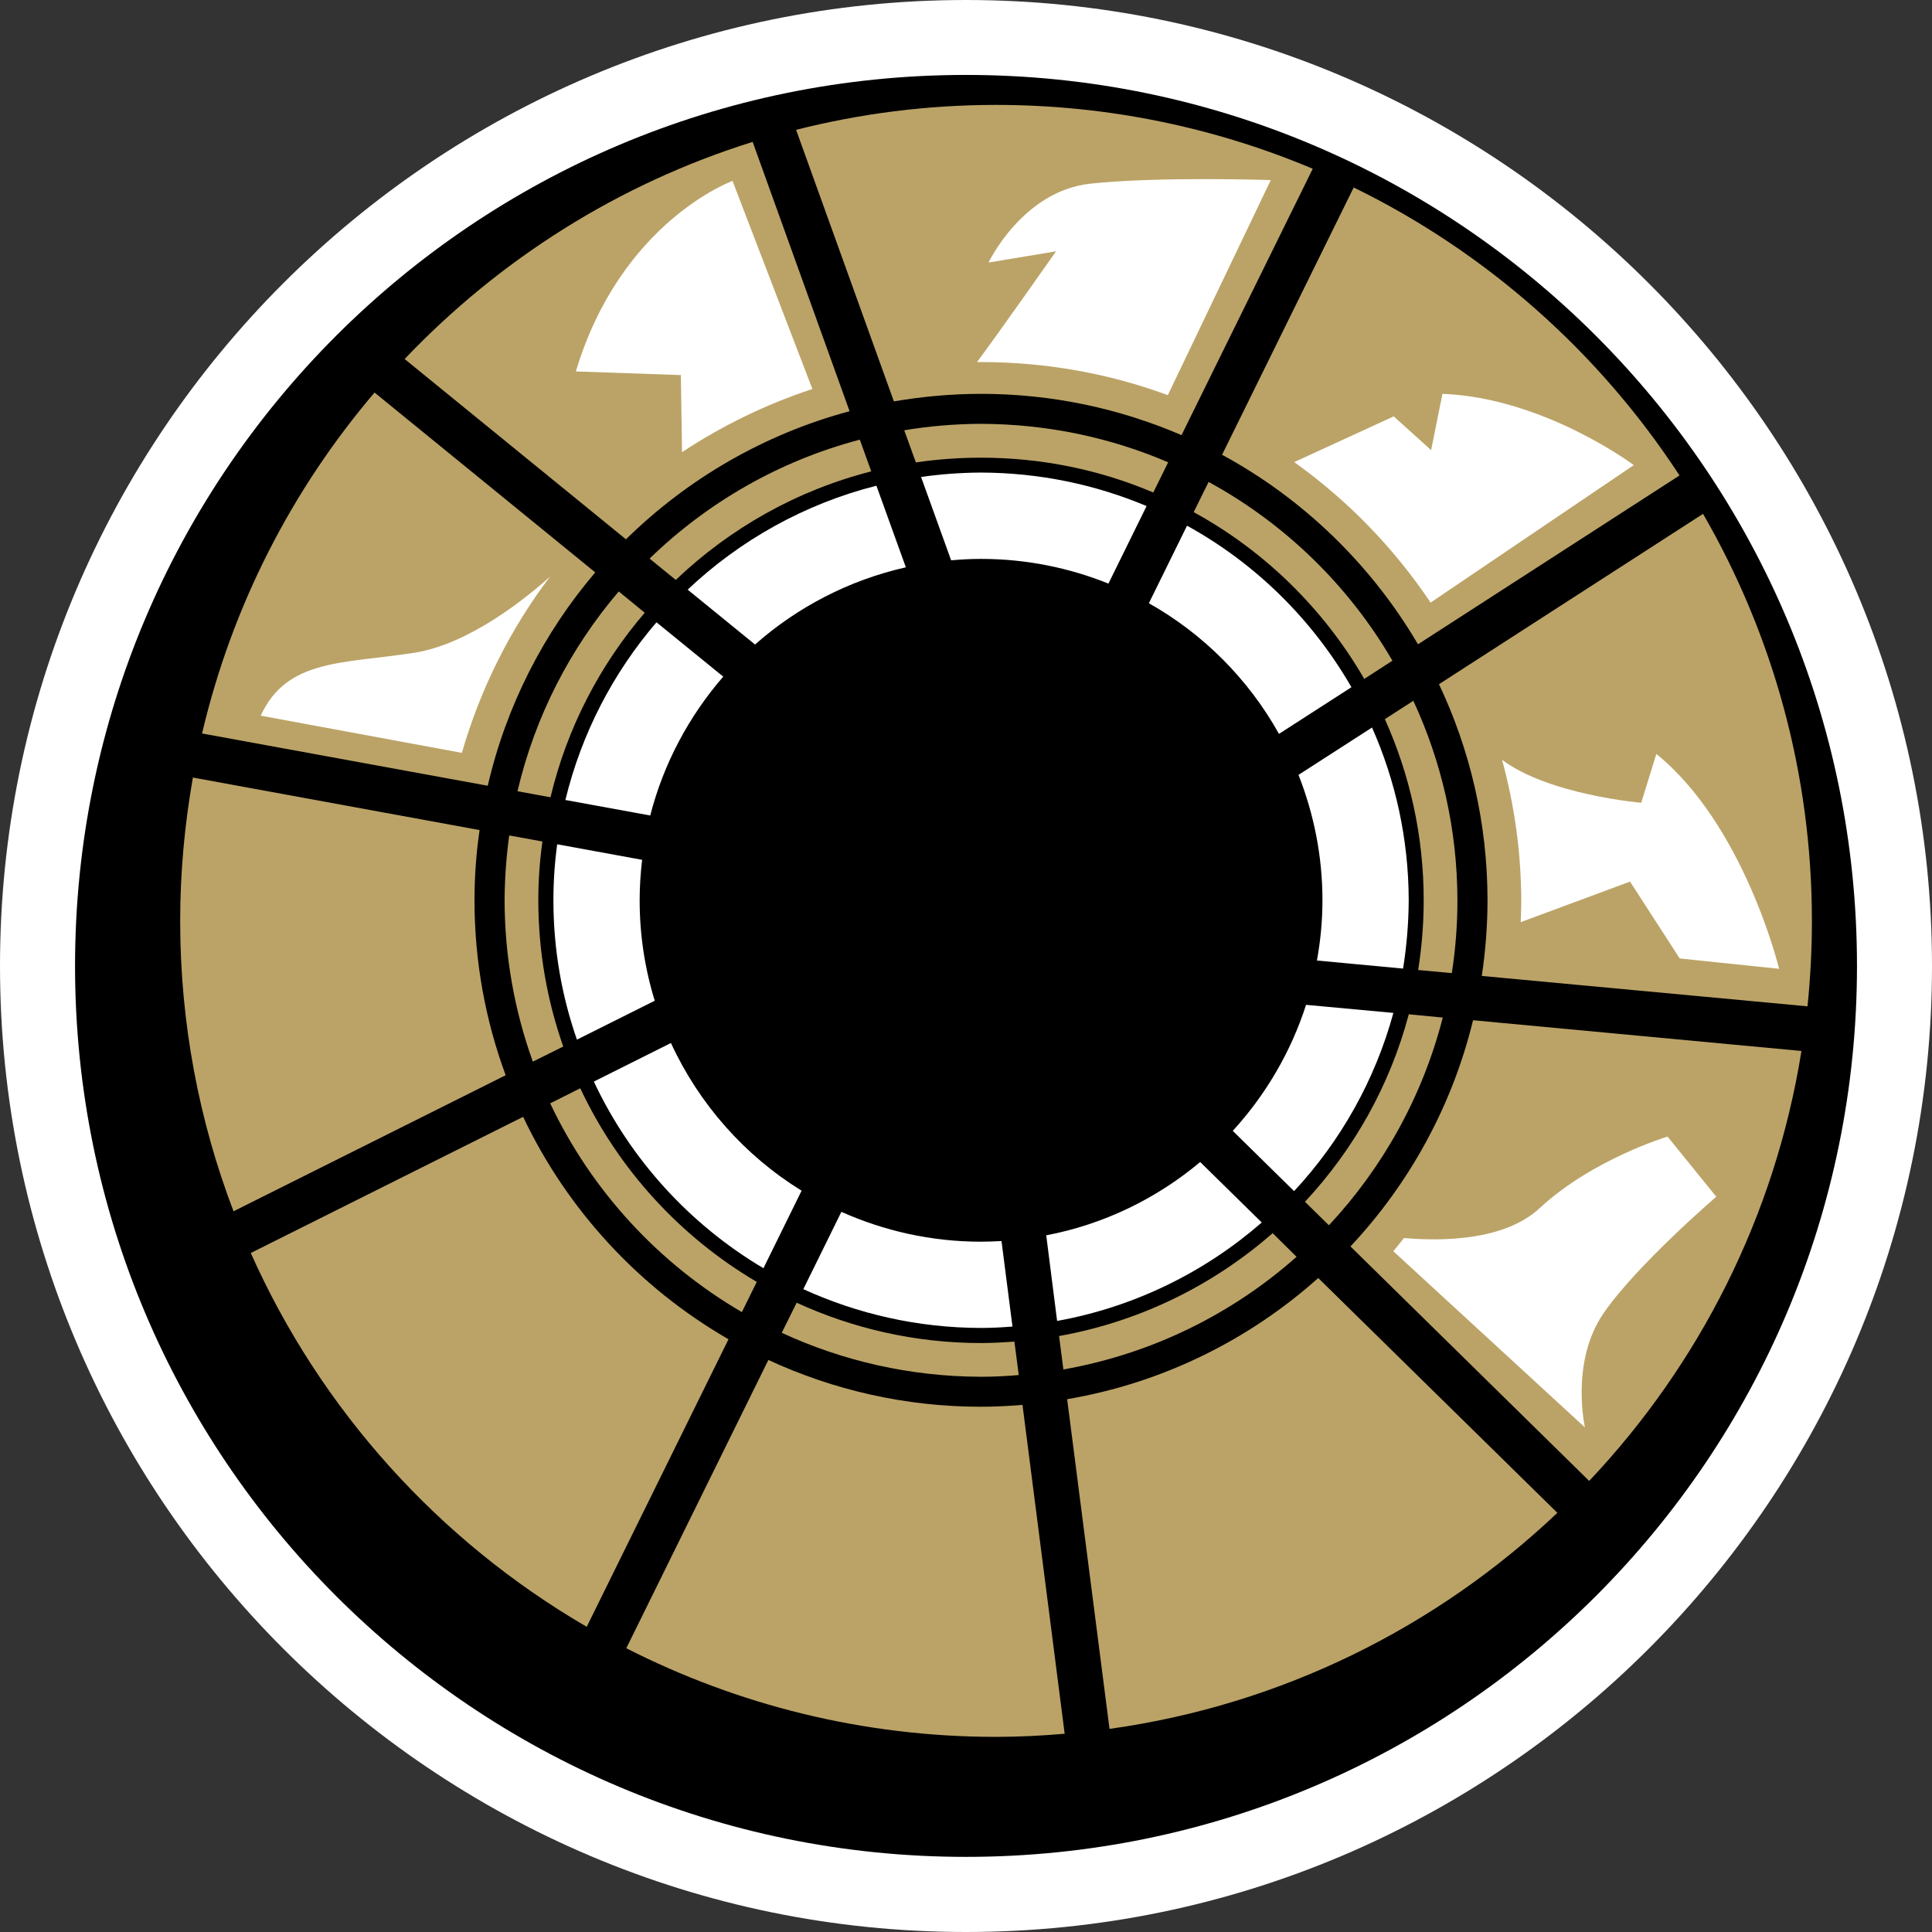 <?xml version="1.0" encoding="UTF-8" standalone="no"?>
<svg
   xmlns="http://www.w3.org/2000/svg"   version="1.1"
   width="600"
   height="600">
  <rect width="100%" height="100%" fill="#333333" stroke="none"/>
  <path
     d="M 300,600 C 134.606,600 0,465.403 0,299.974 0,134.571 134.606,0 300,0 465.403,0 600,134.571 600,299.974 600,465.403 465.403,600 300,600"
     style="fill:#ffffff" />
  <path d="M 576.703,299.974 C 576.703,452.786 452.82,576.669 300,576.669 147.189,576.669 23.306,452.786 23.306,299.974 23.306,147.154 147.189,23.271 300,23.271 c 152.82,0 276.703,123.883 276.703,276.703"/>
  <path
     d="m 457.474,316.843 c -6.531,26.786 -19.86,50.829 -38.074,70.251 l 74.134,72.823 c 34.114,-36.094 57.72,-82.234 65.923,-133.526 L 457.474,316.843 z M 263.846,127.706 233.743,44.066 C 192.06,57.094 155.057,80.597 125.666,111.497 L 194.4,167.486 c 19.054,-18.72 42.857,-32.649 69.446,-39.78 m 176.52,72.386 L 521.589,147.66 C 496.646,109.457 461.691,78.386 420.403,58.226 l -40.877,83.006 c 25.243,13.697 46.303,34.123 60.84,58.86 M 304.654,122.314 c 22.14,0 43.166,4.586 62.28,12.823 L 407.683,52.406 C 377.451,39.677 344.203,32.58 309.309,32.58 c -21.429,0 -42.214,2.717 -62.074,7.74 l 30.369,84.334 c 8.811,-1.5 17.846,-2.34 27.051,-2.34 m 157.303,157.269 c 0,7.963 -0.634,15.831 -1.774,23.503 l 101.151,9.437 c 0.9,-8.7 1.371,-17.537 1.371,-26.511 0,-46.071 -12.326,-89.229 -33.814,-126.429 l -82.003,52.903 c 9.643,20.357 15.069,43.123 15.069,67.097 m -314.597,0 c 0,-7.371 0.531,-14.666 1.577,-21.797 L 59.906,241.474 c -2.546,14.469 -3.951,29.331 -3.951,44.537 0,31.774 5.889,62.177 16.569,90.163 L 157.037,333.926 C 150.806,317.014 147.36,298.731 147.36,279.583 m 157.294,157.294 c -23.571,0 -45.934,-5.22 -66.026,-14.529 l -44.126,89.529 C 228.986,529.423 267.96,539.4 309.309,539.4 c 7.2,0 14.297,-0.369 21.334,-0.969 l -13.097,-102.12 c -4.251,0.334 -8.537,0.566 -12.891,0.566 m 26.76,-2.34 13.157,102.386 c 53.537,-7.466 101.683,-31.637 139.08,-67.097 L 409.389,396.9 C 387.891,416.117 361.08,429.48 331.414,434.537 M 162.463,346.843 77.88,389.134 c 21.771,48.814 58.466,89.4 104.331,116.083 L 226.243,415.92 C 198.557,399.951 176.22,375.84 162.463,346.843 M 151.474,244.02 62.751,227.786 C 72.094,188.04 90.711,151.98 116.323,121.911 L 184.86,177.763 c -16.003,18.78 -27.626,41.383 -33.386,66.257"
     style="fill:#BBA367" />
  <path
     d="m 401.889,369.917 c 14.4,-15.471 25.114,-34.389 30.84,-55.346 l -27.12,-2.511 c -4.723,14.666 -12.557,27.986 -22.766,39.137 l 19.046,18.72 z M 403.26,240.643 c 4.757,12.086 7.44,25.209 7.44,38.94 0,6.394 -0.609,12.617 -1.714,18.711 l 26.751,2.511 c 1.106,-6.926 1.714,-13.997 1.749,-21.223 -0.034,-19.089 -4.123,-37.234 -11.391,-53.64 l -22.834,14.7 z m -30.531,120.231 c -13.491,11.314 -29.871,19.354 -47.811,22.766 l 3.377,26.589 c 24.077,-4.354 45.874,-15.171 63.549,-30.574 l -19.114,-18.78 z M 237.094,393.857 248.94,369.78 C 231.3,358.903 217.106,342.891 208.363,323.914 l -23.94,11.983 c 11.349,24.171 29.803,44.4 52.671,57.96 M 201.934,253.26 c 4.149,-16.166 12.051,-30.866 22.671,-43.123 L 203.88,193.26 c -13.431,15.643 -23.271,34.457 -28.294,55.183 L 201.934,253.26 z M 234.48,200.16 c 13.123,-11.589 29.16,-19.989 46.843,-23.974 L 272.177,150.84 c -22.329,5.657 -42.386,16.946 -58.62,32.28 L 234.48,200.16 z m 51.566,-52.029 9.334,25.877 c 3.051,-0.266 6.163,-0.437 9.274,-0.437 13.997,0 27.36,2.751 39.583,7.671 l 11.846,-24.077 c -15.831,-6.66 -33.18,-10.346 -51.429,-10.406 -6.326,0.034 -12.514,0.497 -18.609,1.371 M 368.64,163.26 356.794,187.337 c 16.937,9.54 30.934,23.606 40.406,40.577 l 22.5,-14.494 c -12.12,-21.026 -29.76,-38.434 -51.06,-50.16 m -165.3,147.523 c -3.043,-9.84 -4.689,-20.323 -4.689,-31.2 0,-4.251 0.274,-8.443 0.771,-12.557 L 173.04,262.2 c -0.771,5.691 -1.174,11.52 -1.174,17.383 0,15.163 2.58,29.726 7.303,43.286 L 203.34,310.783 z m 101.314,101.623 c -19.714,-0.034 -38.4,-4.389 -55.174,-12.051 l 11.82,-24.009 c 13.26,5.923 27.926,9.274 43.354,9.274 2.143,0 4.26,-0.103 6.369,-0.206 l 3.411,26.554 c -3.249,0.266 -6.497,0.437 -9.78,0.437"
     style="fill:#ffffff" />
  <path
     d="m 442.14,279.583 c 0,7.363 -0.609,14.631 -1.714,21.66 l 10.449,0.969 c 1.14,-7.397 1.74,-14.897 1.74,-22.629 -0.034,-22.131 -4.954,-43.097 -13.689,-61.946 l -8.846,5.691 c 7.74,17.211 12.06,36.231 12.06,56.254 m -171.566,-133.191 -3.549,-9.849 c -24.977,6.566 -47.314,19.491 -65.289,36.934 l 8.134,6.626 C 226.646,164.1 247.44,152.28 270.574,146.391 m -70.346,43.894 -8.074,-6.6 c -15.026,17.614 -25.98,38.743 -31.44,62.04 l 10.251,1.877 C 176.083,226.08 186.3,206.52 200.229,190.286 m -33.051,89.297 c 0,-6.163 0.437,-12.257 1.277,-18.249 l -10.311,-1.877 c -0.909,6.6 -1.406,13.329 -1.44,20.126 0.034,17.606 3.146,34.483 8.769,50.117 l 9.446,-4.689 c -4.989,-14.229 -7.74,-29.494 -7.74,-45.429 m 13.029,58.389 -9.343,4.689 c 12.857,27.154 33.686,49.757 59.529,64.826 l 4.62,-9.377 C 211.209,384.077 192.026,363.12 180.206,337.971 m 243.48,-127.131 8.743,-5.657 c -13.594,-23.34 -33.351,-42.557 -57.086,-55.517 l -4.629,9.377 c 22.071,12.086 40.38,30.069 52.971,51.797 m -119.031,-68.7 c 18.986,0 37.071,3.814 53.511,10.809 l 4.62,-9.377 c -17.846,-7.663 -37.466,-11.88 -58.131,-11.949 -8.1,0.034 -16.071,0.703 -23.837,2.006 l 3.617,9.977 c 6.6,-0.969 13.363,-1.466 20.22,-1.466 m 24.249,272.777 1.337,10.38 c 27.523,-4.86 52.431,-17.246 72.42,-34.989 l -7.431,-7.337 c -18.42,16.14 -41.186,27.454 -66.326,31.946 m -24.249,2.177 c -20.417,0 -39.806,-4.526 -57.249,-12.523 l -4.62,9.343 c 18.814,8.7 39.771,13.594 61.869,13.654 3.951,0 7.843,-0.197 11.726,-0.531 l -1.346,-10.38 c -3.411,0.231 -6.891,0.437 -10.38,0.437 m 132.857,-102.094 10.551,1.011 c -6.266,24.506 -18.617,46.569 -35.357,64.517 l -7.431,-7.303 c 15.129,-16.234 26.383,-36.12 32.237,-58.226"
     style="fill:#BBA367" />
  <path
     d="m 478.226,375.137 c -11.049,10.311 -30.729,10.346 -42.214,9.343 -1.071,1.371 -2.177,2.743 -3.317,4.089 l 59.529,54.737 c 0,0 -4.654,-20.391 5.829,-35.554 10.483,-15.137 34.954,-36.094 34.954,-36.094 l -15.137,-18.686 c 0,0 -23.297,7.003 -39.643,22.166"
     style="fill:#ffffff" />
  <path
     d="M 472.269,286.38 506.22,273.789 521.657,297.66 l 30.866,3.214 c 0,0 -10.774,-44.563 -38.134,-66.729 L 509.7,249.309 c 0,0 -28.723,-2.443 -43.226,-13.354 3.857,14.091 5.966,28.894 5.966,44.229 0,2.074 -0.103,4.114 -0.171,6.197"
     style="fill:#ffffff" />
  <path
     d="m 444.283,187.14 63.111,-42.694 c 0,0 -27.96,-20.957 -59.434,-22.131 l -3.514,17.477 -11.614,-10.483 -30.909,14.203 c 16.611,11.854 30.969,26.649 42.36,43.629"
     style="fill:#ffffff" />
  <path
     d="M 362.683,122.717 394.654,55.92 c 0,0 -35.22,-1.174 -56.211,1.14 -20.957,2.374 -31.44,24.471 -31.44,24.471 l 20.957,-3.48 c 0,0 -17.109,24.411 -24.54,34.389 l 1.209,0 c 20.451,0 39.977,3.617 58.054,10.277"
     style="fill:#ffffff" />
  <path
     d="m 227.486,56.186 c 0,0 -34.654,12.557 -48.651,59.169 l 32.606,1.131 0.369,23.94 c 12.463,-8.237 26.049,-14.863 40.483,-19.62 l -24.806,-64.62 z"
     style="fill:#ffffff" />
  <path
     d="m 128.743,202.706 c -22.131,3.48 -39.609,1.774 -47.777,19.551 l 62.477,11.554 c 5.76,-20.023 15.103,-38.537 27.351,-54.711 -6.994,6.266 -24.771,20.863 -42.051,23.606"
     style="fill:#ffffff" />
</svg>